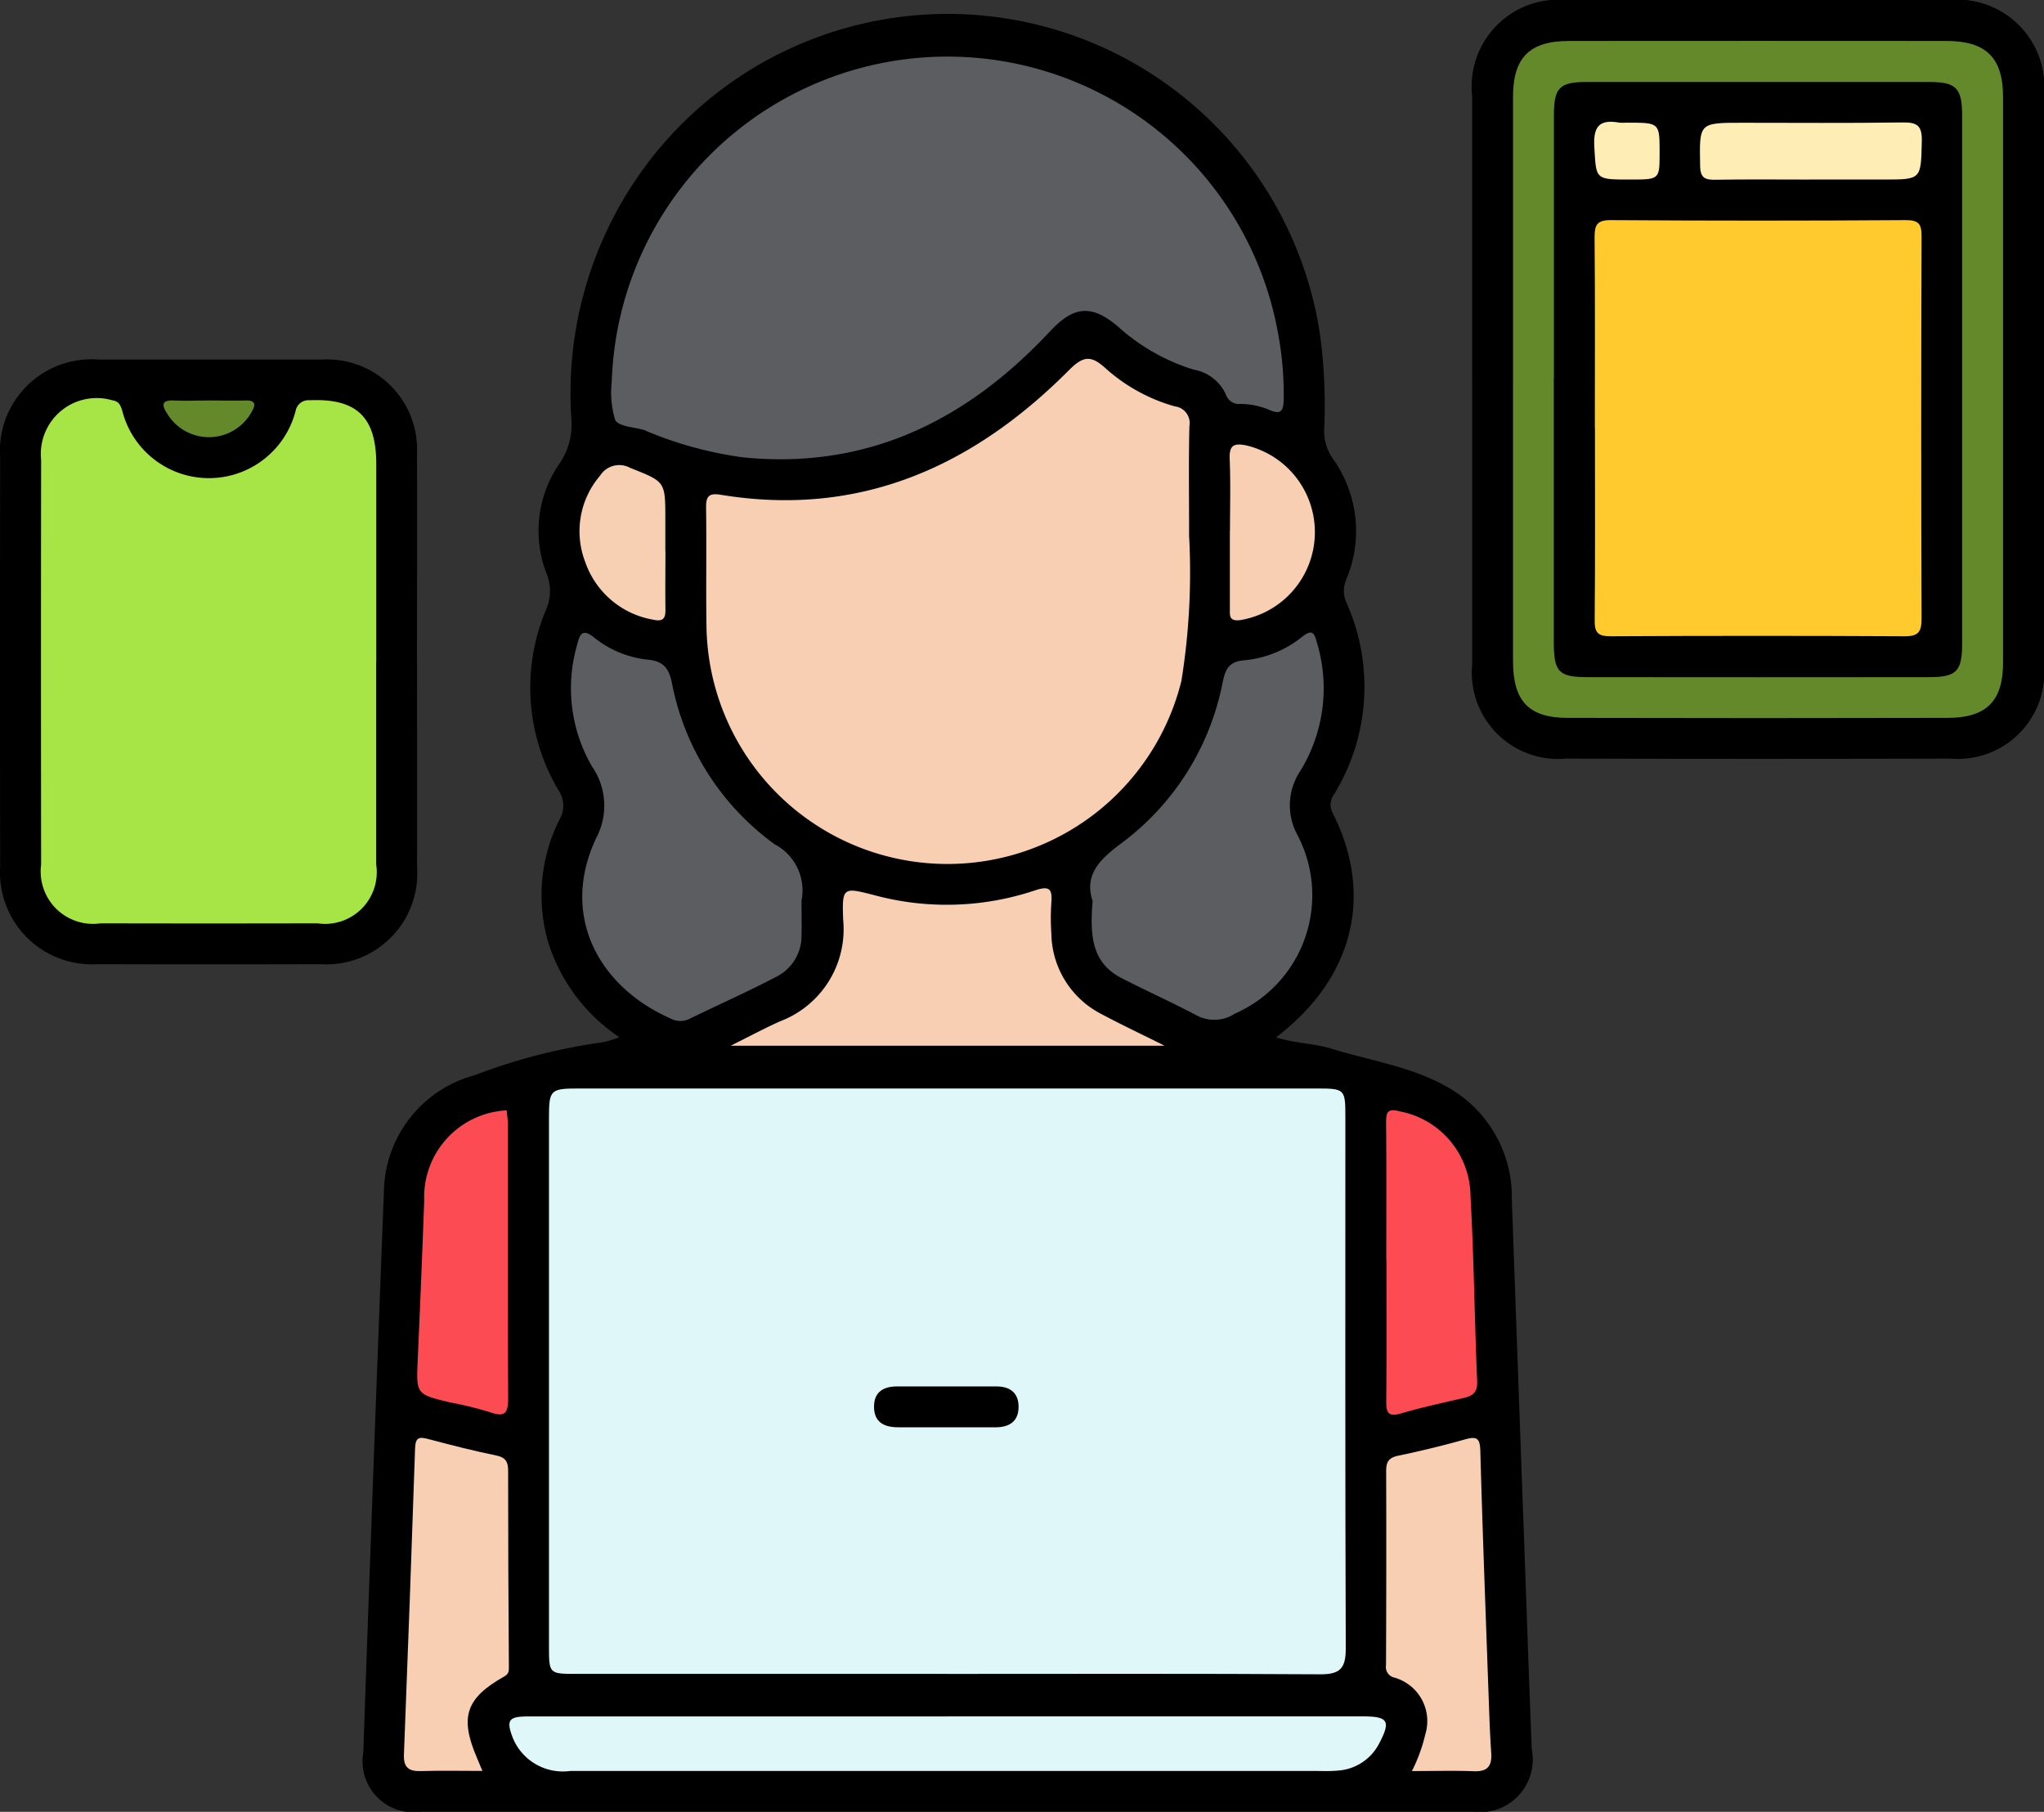 <svg id="Grupo_137637" data-name="Grupo 137637" xmlns="http://www.w3.org/2000/svg" xmlns:xlink="http://www.w3.org/1999/xlink" width="78.509" height="69.585" viewBox="0 0 78.509 69.585">
  <rect x="0" y="0" width="78.509" height="69.585" fill="#333333" stroke="none"/>
  <defs>
    <clipPath id="clip-path">
      <rect id="Rectángulo_88023" data-name="Rectángulo 88023" width="78.509" height="69.585" fill="none"/>
    </clipPath>
  </defs>
  <g id="Grupo_137637-2" data-name="Grupo 137637" clip-path="url(#clip-path)">
    <path id="Trazado_204204" data-name="Trazado 204204" d="M69.3,40.636c.737.23,1.475.232,2.121.432,1.652.51,3.431.736,4.891,1.748a4.837,4.837,0,0,1,2.041,4.046q.247,6.945.5,13.891c.087,2.407.168,4.814.265,7.22a2.024,2.024,0,0,1-2.272,2.4q-20.185,0-40.37,0a1.958,1.958,0,0,1-2.239-2.266q.379-10.87.8-21.738a4.7,4.7,0,0,1,3.474-4.279,22.3,22.3,0,0,1,4.884-1.263,3.321,3.321,0,0,0,.675-.2,6.845,6.845,0,0,1-2.741-3.684,6.483,6.483,0,0,1,.436-4.657,1.04,1.04,0,0,0,0-1.093,7.714,7.714,0,0,1-.5-7.006,1.756,1.756,0,0,0,.021-1.34,4.544,4.544,0,0,1,.5-4.268,2.625,2.625,0,0,0,.445-1.686,14.657,14.657,0,0,1,2.71-9.538,14.459,14.459,0,0,1,26.046,6.3,20.417,20.417,0,0,1,.159,3.6,1.848,1.848,0,0,0,.337,1.162,4.77,4.77,0,0,1,.511,4.627,1.1,1.1,0,0,0,0,.882,7.889,7.889,0,0,1-.467,7.37.676.676,0,0,0-.054.727c1.513,2.973.947,6.222-2.162,8.6" transform="translate(-20.284 -0.794)"/>
    <path id="Trazado_204205" data-name="Trazado 204205" d="M138.735,14.6q0-5.457,0-10.914A3.338,3.338,0,0,1,142.366,0Q149.708,0,157.05,0A3.349,3.349,0,0,1,160.7,3.672q.007,10.914,0,21.829a3.324,3.324,0,0,1-3.6,3.633q-7.381.02-14.762,0a3.314,3.314,0,0,1-3.6-3.624q0-5.457,0-10.914" transform="translate(-82.191 0)"/>
    <path id="Trazado_204206" data-name="Trazado 204206" d="M16.019,45.511c0,2.618.007,5.236,0,7.853A3.494,3.494,0,0,1,12.293,57.1q-4.279.012-8.56,0A3.529,3.529,0,0,1,.006,53.348q-.013-7.853,0-15.707A3.515,3.515,0,0,1,3.79,33.879q4.28,0,8.56,0A3.457,3.457,0,0,1,16.016,37.5c.014,2.67,0,5.34,0,8.01" transform="translate(0 -20.07)"/>
    <path id="Trazado_204207" data-name="Trazado 204207" d="M67,125.052H52.781c-1.038,0-1.045-.006-1.045-1.052q0-10.17,0-20.34c0-1.032.063-1.09,1.127-1.09h28.35c1.093,0,1.112.019,1.112,1.094,0,6.806-.01,13.612.015,20.418,0,.752-.214.99-.974.986-4.79-.03-9.581-.015-14.371-.015" transform="translate(-30.65 -60.766)" fill="#dff7f9"/>
    <path id="Trazado_204208" data-name="Trazado 204208" d="M57.651,17.776a12.9,12.9,0,0,1,25.595-1.861,12.435,12.435,0,0,1,.212,2.575c-.013.389-.113.533-.512.366A2.935,2.935,0,0,0,81.8,18.61a.527.527,0,0,1-.555-.346A1.668,1.668,0,0,0,80,17.293a7.729,7.729,0,0,1-2.907-1.655c-1.026-.871-1.707-.779-2.615.192-3.188,3.411-7.013,5.317-11.8,4.831a14.675,14.675,0,0,1-3.621-.977c-.049-.018-.094-.049-.143-.064-.392-.123-.992-.133-1.131-.391a3.749,3.749,0,0,1-.136-1.453" transform="translate(-34.154 -3.098)" fill="#5b5d60"/>
    <path id="Trazado_204209" data-name="Trazado 204209" d="M85.1,40.686a26.224,26.224,0,0,1-.3,5.5,9.257,9.257,0,0,1-18.241-2.074c-.025-1.518.007-3.036-.016-4.554-.006-.432.075-.6.558-.522,5.339.879,9.69-1.077,13.379-4.783.56-.562.853-.575,1.408-.073a6.692,6.692,0,0,0,2.658,1.462.643.643,0,0,1,.561.756c-.032,1.334-.011,2.669-.011,4.287" transform="translate(-39.423 -20.035)" fill="#f8cfb3"/>
    <path id="Trazado_204210" data-name="Trazado 204210" d="M102.832,69.912c-.322-.976.245-1.57,1.08-2.191a10.1,10.1,0,0,0,3.922-6.225c.1-.468.228-.768.81-.82a4.154,4.154,0,0,0,2.228-.895c.414-.33.479-.145.587.247a6.06,6.06,0,0,1-.65,4.9,2.375,2.375,0,0,0-.12,2.434,4.966,4.966,0,0,1-2.39,6.882,1.437,1.437,0,0,1-1.473.066c-.946-.5-1.927-.938-2.879-1.429-1.2-.616-1.206-1.725-1.114-2.972" transform="translate(-60.867 -35.316)" fill="#5b5d60"/>
    <path id="Trazado_204211" data-name="Trazado 204211" d="M62.68,69.922c0,.559.014.951,0,1.343a1.746,1.746,0,0,1-.92,1.548c-1.107.584-2.255,1.09-3.381,1.641a.8.8,0,0,1-.743-.02C54.849,73.195,53.4,70.445,54.8,67.5a2.646,2.646,0,0,0-.161-2.731,5.974,5.974,0,0,1-.573-4.692c.094-.38.19-.635.64-.275a3.933,3.933,0,0,0,2.072.857c.559.058.8.283.924.89a9.976,9.976,0,0,0,3.946,6.2,2,2,0,0,1,1.031,2.174" transform="translate(-31.895 -35.325)" fill="#5b5d60"/>
    <path id="Trazado_204212" data-name="Trazado 204212" d="M64.882,161.739H80.817c.944,0,1.054.181.612,1.022a1.926,1.926,0,0,1-1.631,1.061c-.312.028-.628.011-.942.011q-14.248,0-28.5,0a2.074,2.074,0,0,1-2.213-1.271c-.259-.672-.161-.821.564-.821q8.086,0,16.171,0" transform="translate(-28.447 -95.82)" fill="#dff7f9"/>
    <path id="Trazado_204213" data-name="Trazado 204213" d="M68.86,89.749c.73-.363,1.3-.669,1.886-.933a3.78,3.78,0,0,0,2.435-3.9c-.047-1.264-.008-1.258,1.184-.952a10.675,10.675,0,0,0,6.179-.179c.574-.194.674-.045.633.478a8.645,8.645,0,0,0,0,1.176,3.529,3.529,0,0,0,1.935,3.1c.733.392,1.486.747,2.412,1.209Z" transform="translate(-40.795 -49.588)" fill="#f8cfb3"/>
    <path id="Trazado_204214" data-name="Trazado 204214" d="M131.616,148.284a6.238,6.238,0,0,0,.511-1.4,1.737,1.737,0,0,0-1.169-2.18.422.422,0,0,1-.339-.488q.017-3.727.006-7.454c0-.347.1-.508.457-.583.868-.181,1.731-.391,2.585-.631.44-.123.561-.04.574.437.087,3.137.207,6.273.319,9.409.026.732.05,1.464.1,2.194.034.494-.129.728-.659.708-.756-.029-1.515-.007-2.383-.007" transform="translate(-77.383 -80.271)" fill="#f8cfb3"/>
    <path id="Trazado_204215" data-name="Trazado 204215" d="M41.085,148.285c-.853,0-1.612-.017-2.37.006-.465.014-.665-.143-.646-.633q.231-5.884.428-11.768c.015-.448.188-.436.527-.346.858.227,1.719.448,2.588.626.365.075.459.245.459.586q0,3.768.029,7.536c0,.165,0,.267-.183.368-1.472.83-1.711,1.559-1.049,3.111.06.14.118.281.216.514" transform="translate(-22.554 -80.272)" fill="#f8cfb3"/>
    <path id="Trazado_204216" data-name="Trazado 204216" d="M130.634,110.376c0-1.751.011-3.5-.008-5.252,0-.436.05-.586.549-.454a3.339,3.339,0,0,1,2.694,3.238c.131,2.373.156,4.752.256,7.128.017.415-.163.551-.5.632-.813.19-1.631.363-2.431.6-.5.148-.564-.049-.561-.479.016-1.8.007-3.606.007-5.409" transform="translate(-77.388 -61.983)" fill="#fc4b52"/>
    <path id="Trazado_204217" data-name="Trazado 204217" d="M42.762,104.633c.016.18.046.358.046.536,0,3.5-.007,7,.011,10.506,0,.558-.1.766-.7.549a13.6,13.6,0,0,0-1.519-.373c-1.322-.315-1.313-.315-1.254-1.643q.137-3.054.249-6.109a3.335,3.335,0,0,1,3.163-3.466" transform="translate(-23.301 -61.989)" fill="#fc4b52"/>
    <path id="Trazado_204218" data-name="Trazado 204218" d="M115.9,45.2c0-.915.027-1.831-.011-2.745-.021-.5.119-.637.617-.538a3.423,3.423,0,0,1-.21,6.713c-.445.057-.4-.187-.4-.451q0-1.49,0-2.98" transform="translate(-68.657 -24.815)" fill="#f8cfb3"/>
    <path id="Trazado_204219" data-name="Trazado 204219" d="M57.92,47.145c0,.73-.01,1.46,0,2.19.007.346-.037.54-.472.443a3.366,3.366,0,0,1-2.612-2.224,3.278,3.278,0,0,1,.574-3.307.87.87,0,0,1,1.154-.3c1.343.535,1.352.513,1.352,1.942v1.252" transform="translate(-32.361 -25.979)" fill="#f7cfb3"/>
    <path id="Trazado_204220" data-name="Trazado 204220" d="M142.59,16.837q0-5.416,0-10.831c0-1.51.633-2.147,2.143-2.148q7.26-.006,14.521,0c1.505,0,2.158.647,2.158,2.144q0,10.871,0,21.742c0,1.458-.636,2.106-2.114,2.11q-7.3.018-14.6,0c-1.512,0-2.107-.646-2.108-2.185q0-5.415,0-10.831" transform="translate(-84.476 -2.284)" fill="#64892a"/>
    <path id="Trazado_204221" data-name="Trazado 204221" d="M16.734,47.7c0,2.592,0,5.183,0,7.775a1.986,1.986,0,0,1-2.258,2.264q-4.162.01-8.324,0a2.01,2.01,0,0,1-2.287-2.255q-.012-7.775,0-15.55a2.144,2.144,0,0,1,2.725-2.284c.271.043.314.181.388.393a3.436,3.436,0,0,0,6.663.008.5.5,0,0,1,.537-.4c1.791-.079,2.557.634,2.559,2.434q0,3.809,0,7.617" transform="translate(-2.285 -22.279)" fill="#a7e446"/>
    <path id="Trazado_204222" data-name="Trazado 204222" d="M17.135,37.727c.468,0,.938.015,1.405,0,.447-.019.409.19.243.465a1.873,1.873,0,0,1-3.232.037c-.2-.306-.235-.525.256-.5.441.021.884,0,1.327,0" transform="translate(-9.132 -22.347)" fill="#64892a"/>
    <path id="Trazado_204223" data-name="Trazado 204223" d="M85.1,132.211c-.6,0-1.2,0-1.8,0-.545,0-.93-.2-.925-.8,0-.553.362-.768.877-.769,1.276,0,2.551,0,3.827,0,.522,0,.856.249.848.8s-.364.768-.878.77c-.651,0-1.3,0-1.953,0" transform="translate(-48.804 -77.396)"/>
    <path id="Trazado_204227" data-name="Trazado 204227" d="M146.445,19.1q0-5.063,0-10.125c0-1.029.22-1.257,1.226-1.258q6.593,0,13.187,0c1.045,0,1.267.231,1.267,1.306q0,10.126,0,20.251c0,1.078-.21,1.3-1.276,1.3q-6.554.007-13.108,0c-1.115,0-1.3-.2-1.3-1.348q0-5.063,0-10.125" transform="translate(-86.76 -4.568)"/>
    <path id="Trazado_204228" data-name="Trazado 204228" d="M150.286,28.713c0-2.435.012-4.871-.01-7.306,0-.489.093-.669.633-.665q5.656.038,11.312,0c.479,0,.617.122.615.611q-.027,7.345,0,14.69c0,.5-.111.683-.644.681q-5.656-.03-11.312,0c-.5,0-.607-.162-.6-.63.022-2.461.01-4.923.01-7.384" transform="translate(-89.029 -12.288)" fill="#feca2e"/>
    <path id="Trazado_204229" data-name="Trazado 204229" d="M164.42,13.733c-1.2,0-2.409-.013-3.613.007-.4.007-.594-.055-.6-.538-.03-1.65-.053-1.65,1.618-1.65,2.043,0,4.085.018,6.127-.012.549-.008.785.079.77.712-.037,1.479,0,1.48-1.472,1.48H164.42" transform="translate(-94.906 -6.837)" fill="#ffedb6"/>
    <path id="Trazado_204230" data-name="Trazado 204230" d="M151.508,11.513c1.245,0,1.245,0,1.244,1.157,0,1.026,0,1.026-1.133,1.026-1.356,0-1.3,0-1.374-1.266-.043-.775.2-1.052.949-.92a1.827,1.827,0,0,0,.313,0" transform="translate(-89.008 -6.801)" fill="#ffedb6"/>
  </g>
</svg>
